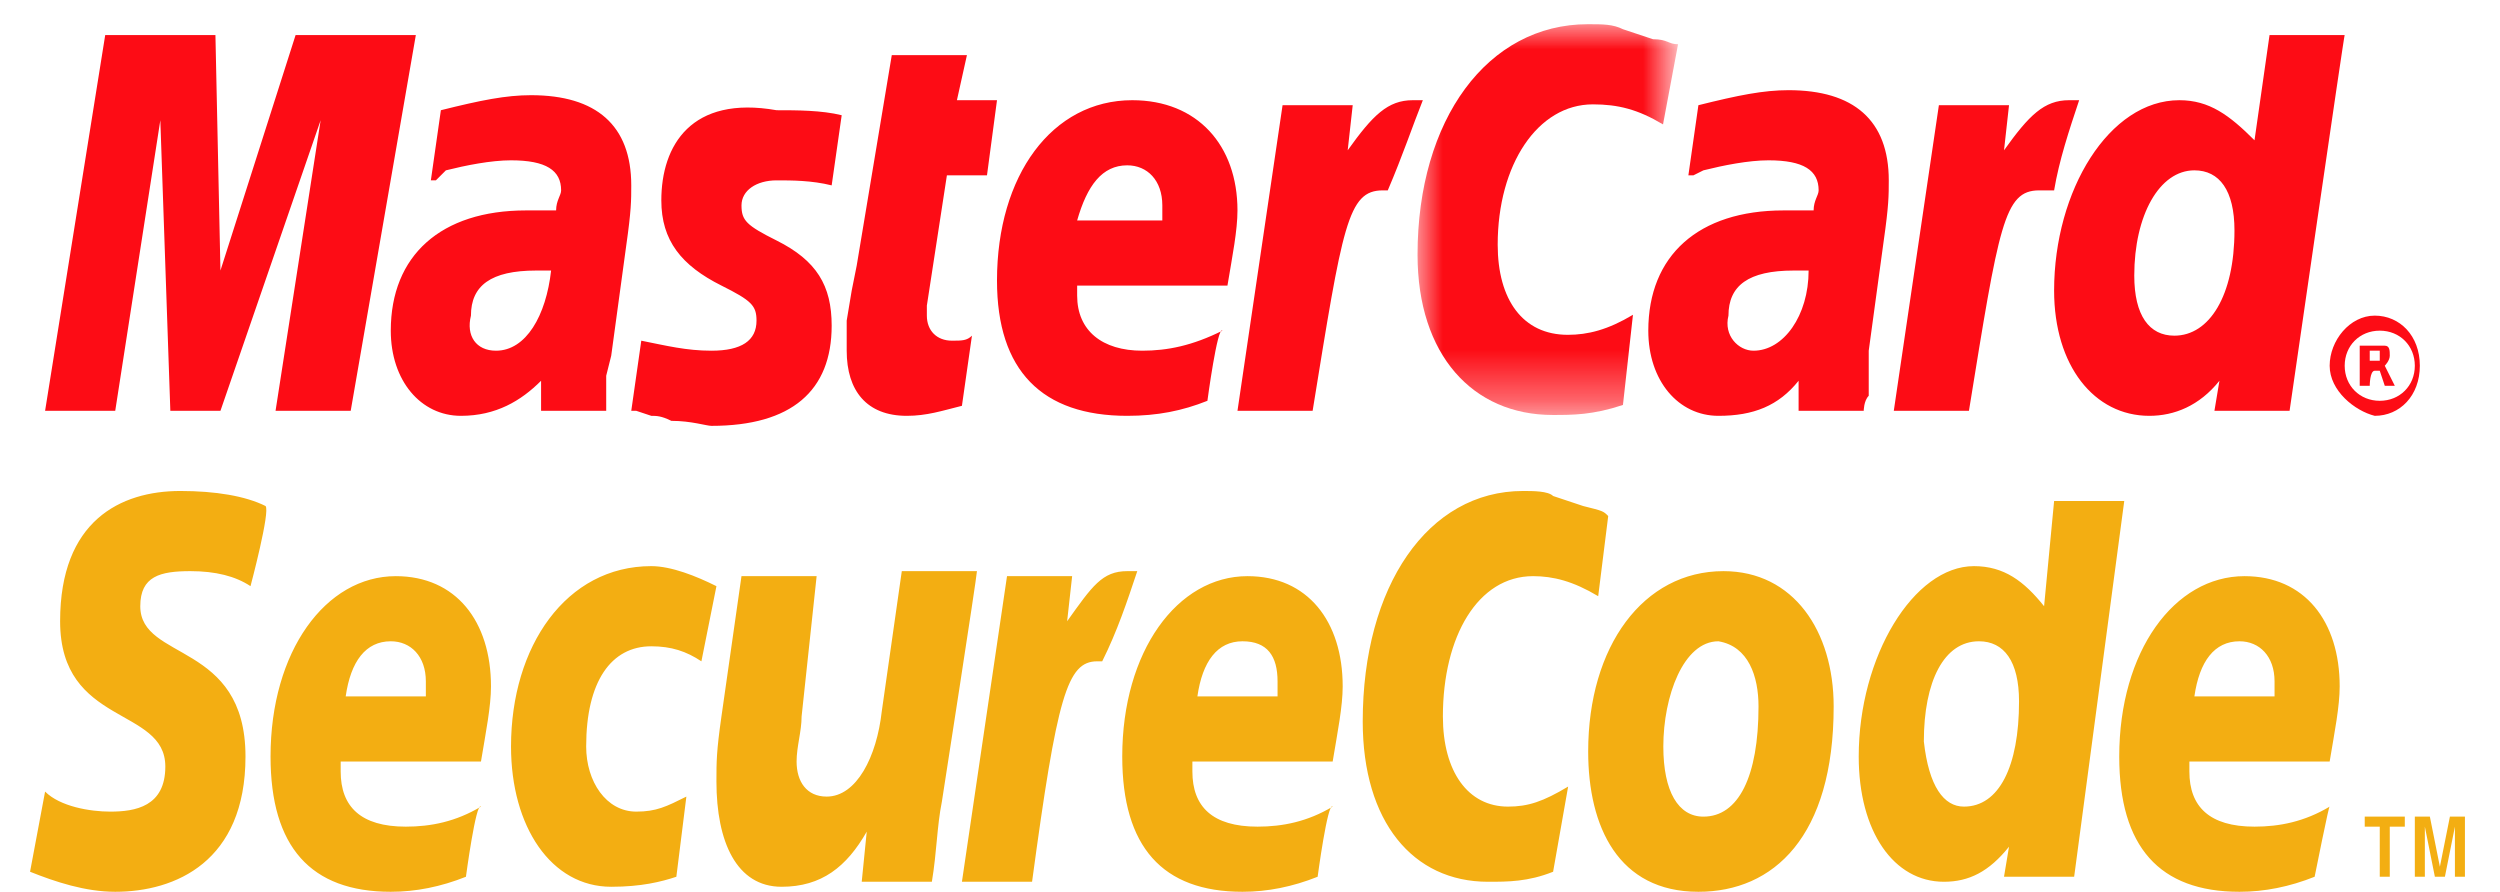 <?xml version="1.0" encoding="utf-8"?>
<!-- Generator: Adobe Illustrator 23.0.6, SVG Export Plug-In . SVG Version: 6.00 Build 0)  -->
<svg version="1.1" id="Calque_1" xmlns="http://www.w3.org/2000/svg" xmlns:xlink="http://www.w3.org/1999/xlink" x="0px" y="0px"
	 viewBox="0 0 49.9 17.8" style="enable-background:new 0 0 49.9 17.8;" xml:space="preserve">
<style type="text/css">
	.st0{fill-rule:evenodd;clip-rule:evenodd;fill:#FD0C15;}
	.st1{filter:url(#Adobe_OpacityMaskFilter);}
	.st2{fill-rule:evenodd;clip-rule:evenodd;fill:#FFFFFF;}
	.st3{mask:url(#b_1_);fill-rule:evenodd;clip-rule:evenodd;fill:#FD0C15;}
	.st4{fill-rule:evenodd;clip-rule:evenodd;fill:#F3AE12;}
</style>
<g>
	<path class="st0" d="M47.3,7.2h0.1c0,0,0.1,0,0.1,0c0,0,0-0.1,0-0.1c0,0,0-0.1,0-0.1c0,0-0.1,0-0.1,0h-0.1L47.3,7.2z M47.3,7.7
		h-0.2V6.9h0.3c0.1,0,0.2,0,0.2,0c0.1,0,0.1,0.1,0.1,0.2c0,0.1-0.1,0.2-0.1,0.2l0.2,0.4h-0.2l-0.1-0.3h-0.1
		C47.3,7.4,47.3,7.7,47.3,7.7z M47.5,8c0.4,0,0.7-0.3,0.7-0.7c0-0.4-0.3-0.7-0.7-0.7c-0.4,0-0.7,0.3-0.7,0.7C46.8,7.7,47.1,8,47.5,8
		z M46.5,7.3c0-0.5,0.4-1,0.9-1c0.5,0,0.9,0.4,0.9,1s-0.4,1-0.9,1C47,8.2,46.5,7.8,46.5,7.3z"/>
	<g transform="translate(40.394 9.983)">
		<defs>
			<filter id="Adobe_OpacityMaskFilter" filterUnits="userSpaceOnUse" x="-12.1" y="-9.5" width="5.1" height="7.8">
				<feColorMatrix  type="matrix" values="1 0 0 0 0  0 1 0 0 0  0 0 1 0 0  0 0 0 1 0"/>
			</filter>
		</defs>
		<mask maskUnits="userSpaceOnUse" x="-12.1" y="-9.5" width="5.1" height="7.8" id="b_1_">
			<g class="st1">
				<path id="a_1_" class="st2" d="M-12.1-9.5h5.1v7.8h-5.1V-9.5z"/>
			</g>
		</mask>
		<path class="st3" d="M-6.9-9.1l-0.3,1.6c-0.5-0.3-0.9-0.4-1.4-0.4c-1.1,0-1.9,1.2-1.9,2.8c0,1.1,0.5,1.8,1.4,1.8
			c0.4,0,0.8-0.1,1.3-0.4L-8-1.9C-8.6-1.7-9-1.7-9.4-1.7c-1.6,0-2.7-1.2-2.7-3.2c0-2.7,1.4-4.6,3.4-4.6c0.3,0,0.5,0,0.7,0.1l0.6,0.2
			C-7.1-9.2-7.1-9.1-6.9-9.1"/>
	</g>
	<path class="st0" d="M28.4,2c0,0-0.1,0-0.2,0c-0.5,0-0.8,0.3-1.3,1l0.1-0.9h-1.4l-0.9,6.1h1.5c0.6-3.7,0.7-4.4,1.4-4.4h0.1
		C28,3.1,28.2,2.5,28.4,2C28.4,2,28.4,2,28.4,2z M19.2,8.1c-0.4,0.1-0.7,0.2-1.1,0.2c-0.8,0-1.2-0.5-1.2-1.3c0-0.2,0-0.4,0-0.6
		L17,5.8l0.1-0.5l0.7-4.2h1.5l-0.2,0.9h0.8l-0.2,1.5h-0.8l-0.4,2.6c0,0.1,0,0.2,0,0.2c0,0.3,0.2,0.5,0.5,0.5c0.2,0,0.3,0,0.4-0.1
		L19.2,8.1z M13.2,4c0,0.8,0.4,1.3,1.2,1.7c0.6,0.3,0.7,0.4,0.7,0.7c0,0.4-0.3,0.6-0.9,0.6c-0.5,0-0.9-0.1-1.4-0.2l-0.2,1.4l0.1,0
		l0.3,0.1c0.1,0,0.2,0,0.4,0.1c0.4,0,0.7,0.1,0.8,0.1c1.6,0,2.4-0.7,2.4-2c0-0.8-0.3-1.3-1.1-1.7c-0.6-0.3-0.7-0.4-0.7-0.7
		c0-0.3,0.3-0.5,0.7-0.5c0.3,0,0.7,0,1.1,0.1l0.2-1.4c-0.4-0.1-0.9-0.1-1.3-0.1C13.8,1.9,13.2,2.9,13.2,4 M43.4,6.7
		c0.7,0,1.2-0.8,1.2-2.1c0-0.8-0.3-1.2-0.8-1.2c-0.7,0-1.2,0.9-1.2,2.1C42.6,6.3,42.9,6.7,43.4,6.7L43.4,6.7z M45.7,8.2h-1.5
		l0.1-0.6c-0.4,0.5-0.9,0.7-1.4,0.7c-1.1,0-1.9-1-1.9-2.5c0-2,1.1-3.8,2.5-3.8c0.6,0,1,0.3,1.5,0.8l0.3-2.1h1.5
		C46.8,0.6,45.7,8.2,45.7,8.2z M23.2,4.4c0-0.1,0-0.2,0-0.3c0-0.5-0.3-0.8-0.7-0.8c-0.5,0-0.8,0.4-1,1.1C21.5,4.4,23.2,4.4,23.2,4.4
		z M24.1,8c-0.5,0.2-1,0.3-1.6,0.3c-1.7,0-2.6-0.9-2.6-2.7c0-2.1,1.1-3.6,2.7-3.6c1.3,0,2.1,0.9,2.1,2.2c0,0.4-0.1,0.9-0.2,1.5h-3
		c0,0.1,0,0.1,0,0.2c0,0.7,0.5,1.1,1.3,1.1c0.5,0,1-0.1,1.6-0.4C24.3,6.5,24.1,8,24.1,8z M7,8.2H5.5l0.9-5.8l-2,5.8h-1L3.2,2.4
		L2.3,8.2H0.9l1.2-7.5h2.2l0.1,4.7l1.5-4.7h2.4L7,8.2z M12.1,8.2h-1.3l0-0.6C10.4,8,9.9,8.3,9.2,8.3c-0.8,0-1.4-0.7-1.4-1.7
		c0-1.5,1-2.4,2.7-2.4c0.2,0,0.4,0,0.6,0c0-0.2,0.1-0.3,0.1-0.4c0-0.4-0.3-0.6-1-0.6c-0.4,0-0.9,0.1-1.3,0.2L8.7,3.6l-0.1,0l0.2-1.4
		c0.8-0.2,1.3-0.3,1.8-0.3c1.3,0,2,0.6,2,1.8c0,0.3,0,0.5-0.1,1.2l-0.3,2.2l-0.1,0.4l0,0.3l0,0.2C12.1,8,12.1,8.2,12.1,8.2z M11,5.4
		c-0.2,0-0.2,0-0.3,0c-0.9,0-1.3,0.3-1.3,0.9C9.3,6.7,9.5,7,9.9,7C10.5,7,10.9,6.3,11,5.4z M37.2,8.2h-1.3l0-0.6
		c-0.4,0.5-0.9,0.7-1.6,0.7c-0.8,0-1.4-0.7-1.4-1.7c0-1.5,1-2.4,2.7-2.4c0.2,0,0.4,0,0.6,0c0-0.2,0.1-0.3,0.1-0.4
		c0-0.4-0.3-0.6-1-0.6c-0.4,0-0.9,0.1-1.3,0.2l-0.2,0.1l-0.1,0l0.2-1.4c0.8-0.2,1.3-0.3,1.8-0.3c1.3,0,2,0.6,2,1.8
		c0,0.3,0,0.5-0.1,1.2l-0.3,2.2l0,0.4l0,0.3l0,0.2C37.2,8,37.2,8.2,37.2,8.2z M36.1,5.4c-0.2,0-0.2,0-0.3,0c-0.9,0-1.3,0.3-1.3,0.9
		C34.4,6.7,34.7,7,35,7C35.6,7,36.1,6.3,36.1,5.4z M41.5,2c0,0-0.1,0-0.2,0c-0.5,0-0.8,0.3-1.3,1l0.1-0.9h-1.4l-0.9,6.1h1.5
		c0.6-3.7,0.7-4.4,1.4-4.4H41C41.1,3.2,41.3,2.6,41.5,2C41.5,2,41.5,2,41.5,2z"/>
	<path class="st4" d="M36.6,14.1c0-1.5-0.8-2.7-2.2-2.7c-1.6,0-2.7,1.5-2.7,3.6c0,1.5,0.6,2.8,2.2,2.8
		C35.4,17.8,36.6,16.7,36.6,14.1 M35.1,14.1c0,1.4-0.4,2.2-1.1,2.2c-0.5,0-0.8-0.5-0.8-1.4c0-1,0.4-2.1,1.1-2.1
		C34.9,12.9,35.1,13.5,35.1,14.1 M32.1,10.3l-0.2,1.6c-0.5-0.3-0.9-0.4-1.3-0.4c-1.1,0-1.8,1.2-1.8,2.8c0,1.1,0.5,1.8,1.3,1.8
		c0.4,0,0.7-0.1,1.2-0.4l-0.3,1.7c-0.5,0.2-0.9,0.2-1.3,0.2c-1.5,0-2.5-1.2-2.5-3.2c0-2.7,1.3-4.6,3.2-4.6c0.2,0,0.5,0,0.6,0.1
		l0.6,0.2C32,10.2,32,10.2,32.1,10.3 M22.7,11.4c0,0-0.1,0-0.2,0c-0.5,0-0.7,0.3-1.2,1l0.1-0.9h-1.3l-0.9,6.1h1.4
		c0.5-3.7,0.7-4.4,1.3-4.4c0,0,0,0,0.1,0C22.3,12.6,22.5,12,22.7,11.4C22.7,11.4,22.7,11.4,22.7,11.4z M39.2,16.1
		c0.7,0,1.1-0.8,1.1-2.1c0-0.8-0.3-1.2-0.8-1.2c-0.7,0-1.1,0.8-1.1,2C38.5,15.7,38.8,16.1,39.2,16.1z M41.4,17.5H40l0.1-0.6
		c-0.4,0.5-0.8,0.7-1.3,0.7c-1,0-1.7-1-1.7-2.5c0-2,1.1-3.8,2.3-3.8c0.6,0,1,0.3,1.4,0.8L41,10h1.4C42.4,10,41.4,17.5,41.4,17.5z
		 M8.5,13.9c0-0.1,0-0.2,0-0.3c0-0.5-0.3-0.8-0.7-0.8c-0.5,0-0.8,0.4-0.9,1.1C6.9,13.9,8.5,13.9,8.5,13.9z M9.3,17.5
		c-0.5,0.2-1,0.3-1.5,0.3c-1.6,0-2.4-0.9-2.4-2.7c0-2.1,1.1-3.6,2.5-3.6c1.2,0,1.9,0.9,1.9,2.2c0,0.4-0.1,0.9-0.2,1.5H6.8
		c0,0.1,0,0.1,0,0.2c0,0.7,0.4,1.1,1.3,1.1c0.5,0,1-0.1,1.5-0.4C9.5,16,9.3,17.5,9.3,17.5z M25.5,13.9c0-0.1,0-0.2,0-0.3
		c0-0.5-0.2-0.8-0.7-0.8c-0.5,0-0.8,0.4-0.9,1.1L25.5,13.9L25.5,13.9z M26.3,17.5c-0.5,0.2-1,0.3-1.5,0.3c-1.6,0-2.4-0.9-2.4-2.7
		c0-2.1,1.1-3.6,2.5-3.6c1.2,0,1.9,0.9,1.9,2.2c0,0.4-0.1,0.9-0.2,1.5h-2.8c0,0.1,0,0.1,0,0.2c0,0.7,0.4,1.1,1.3,1.1
		c0.5,0,1-0.1,1.5-0.4C26.5,16,26.3,17.5,26.3,17.5z M45.4,13.9c0-0.1,0-0.2,0-0.3c0-0.5-0.3-0.8-0.7-0.8c-0.5,0-0.8,0.4-0.9,1.1
		L45.4,13.9L45.4,13.9z M46.2,17.5c-0.5,0.2-1,0.3-1.5,0.3c-1.6,0-2.4-0.9-2.4-2.7c0-2.1,1.1-3.6,2.5-3.6c1.2,0,1.9,0.9,1.9,2.2
		c0,0.4-0.1,0.9-0.2,1.5h-2.8c0,0.1,0,0.1,0,0.2c0,0.7,0.4,1.1,1.3,1.1c0.5,0,1-0.1,1.5-0.4C46.5,16,46.2,17.5,46.2,17.5z M5,11.7
		c-0.3-0.2-0.7-0.3-1.2-0.3c-0.6,0-1,0.1-1,0.7c0,1.1,2.1,0.7,2.1,3c0,2.1-1.4,2.7-2.6,2.7c-0.6,0-1.2-0.2-1.7-0.4l0.3-1.6
		c0.3,0.3,0.9,0.4,1.3,0.4c0.5,0,1.1-0.1,1.1-0.9c0-1.2-2.1-0.8-2.1-2.9c0-2,1.2-2.6,2.4-2.6c0.7,0,1.3,0.1,1.7,0.3
		C5.4,10.2,5,11.7,5,11.7z M13.5,17.5c-0.3,0.1-0.7,0.2-1.3,0.2c-1.2,0-2-1.2-2-2.8c0-2,1.1-3.6,2.8-3.6c0.4,0,0.9,0.2,1.3,0.4
		L14,13.2c-0.3-0.2-0.6-0.3-1-0.3c-0.8,0-1.3,0.7-1.3,2c0,0.7,0.4,1.3,1,1.3c0.4,0,0.6-0.1,1-0.3L13.5,17.5L13.5,17.5z M18.8,16
		c-0.1,0.5-0.1,1-0.2,1.6h-1.4l0.1-1h0c-0.4,0.7-0.9,1.1-1.7,1.1c-0.9,0-1.3-0.9-1.3-2.1c0-0.4,0-0.6,0.1-1.3l0.4-2.8h1.5L16,14.3
		c0,0.3-0.1,0.6-0.1,0.9c0,0.4,0.2,0.7,0.6,0.7c0.6,0,1-0.8,1.1-1.7l0.4-2.8h1.5C19.5,11.5,18.8,16,18.8,16z M47.7,17.5h-0.2v-1
		h-0.3v-0.2H48v0.2h-0.3L47.7,17.5z M49.2,17.5H49v-1l-0.2,1h-0.2l-0.2-1v1h-0.2v-1.2h0.3l0.2,1h0l0.2-1h0.3V17.5z"/>
</g>
</svg>
